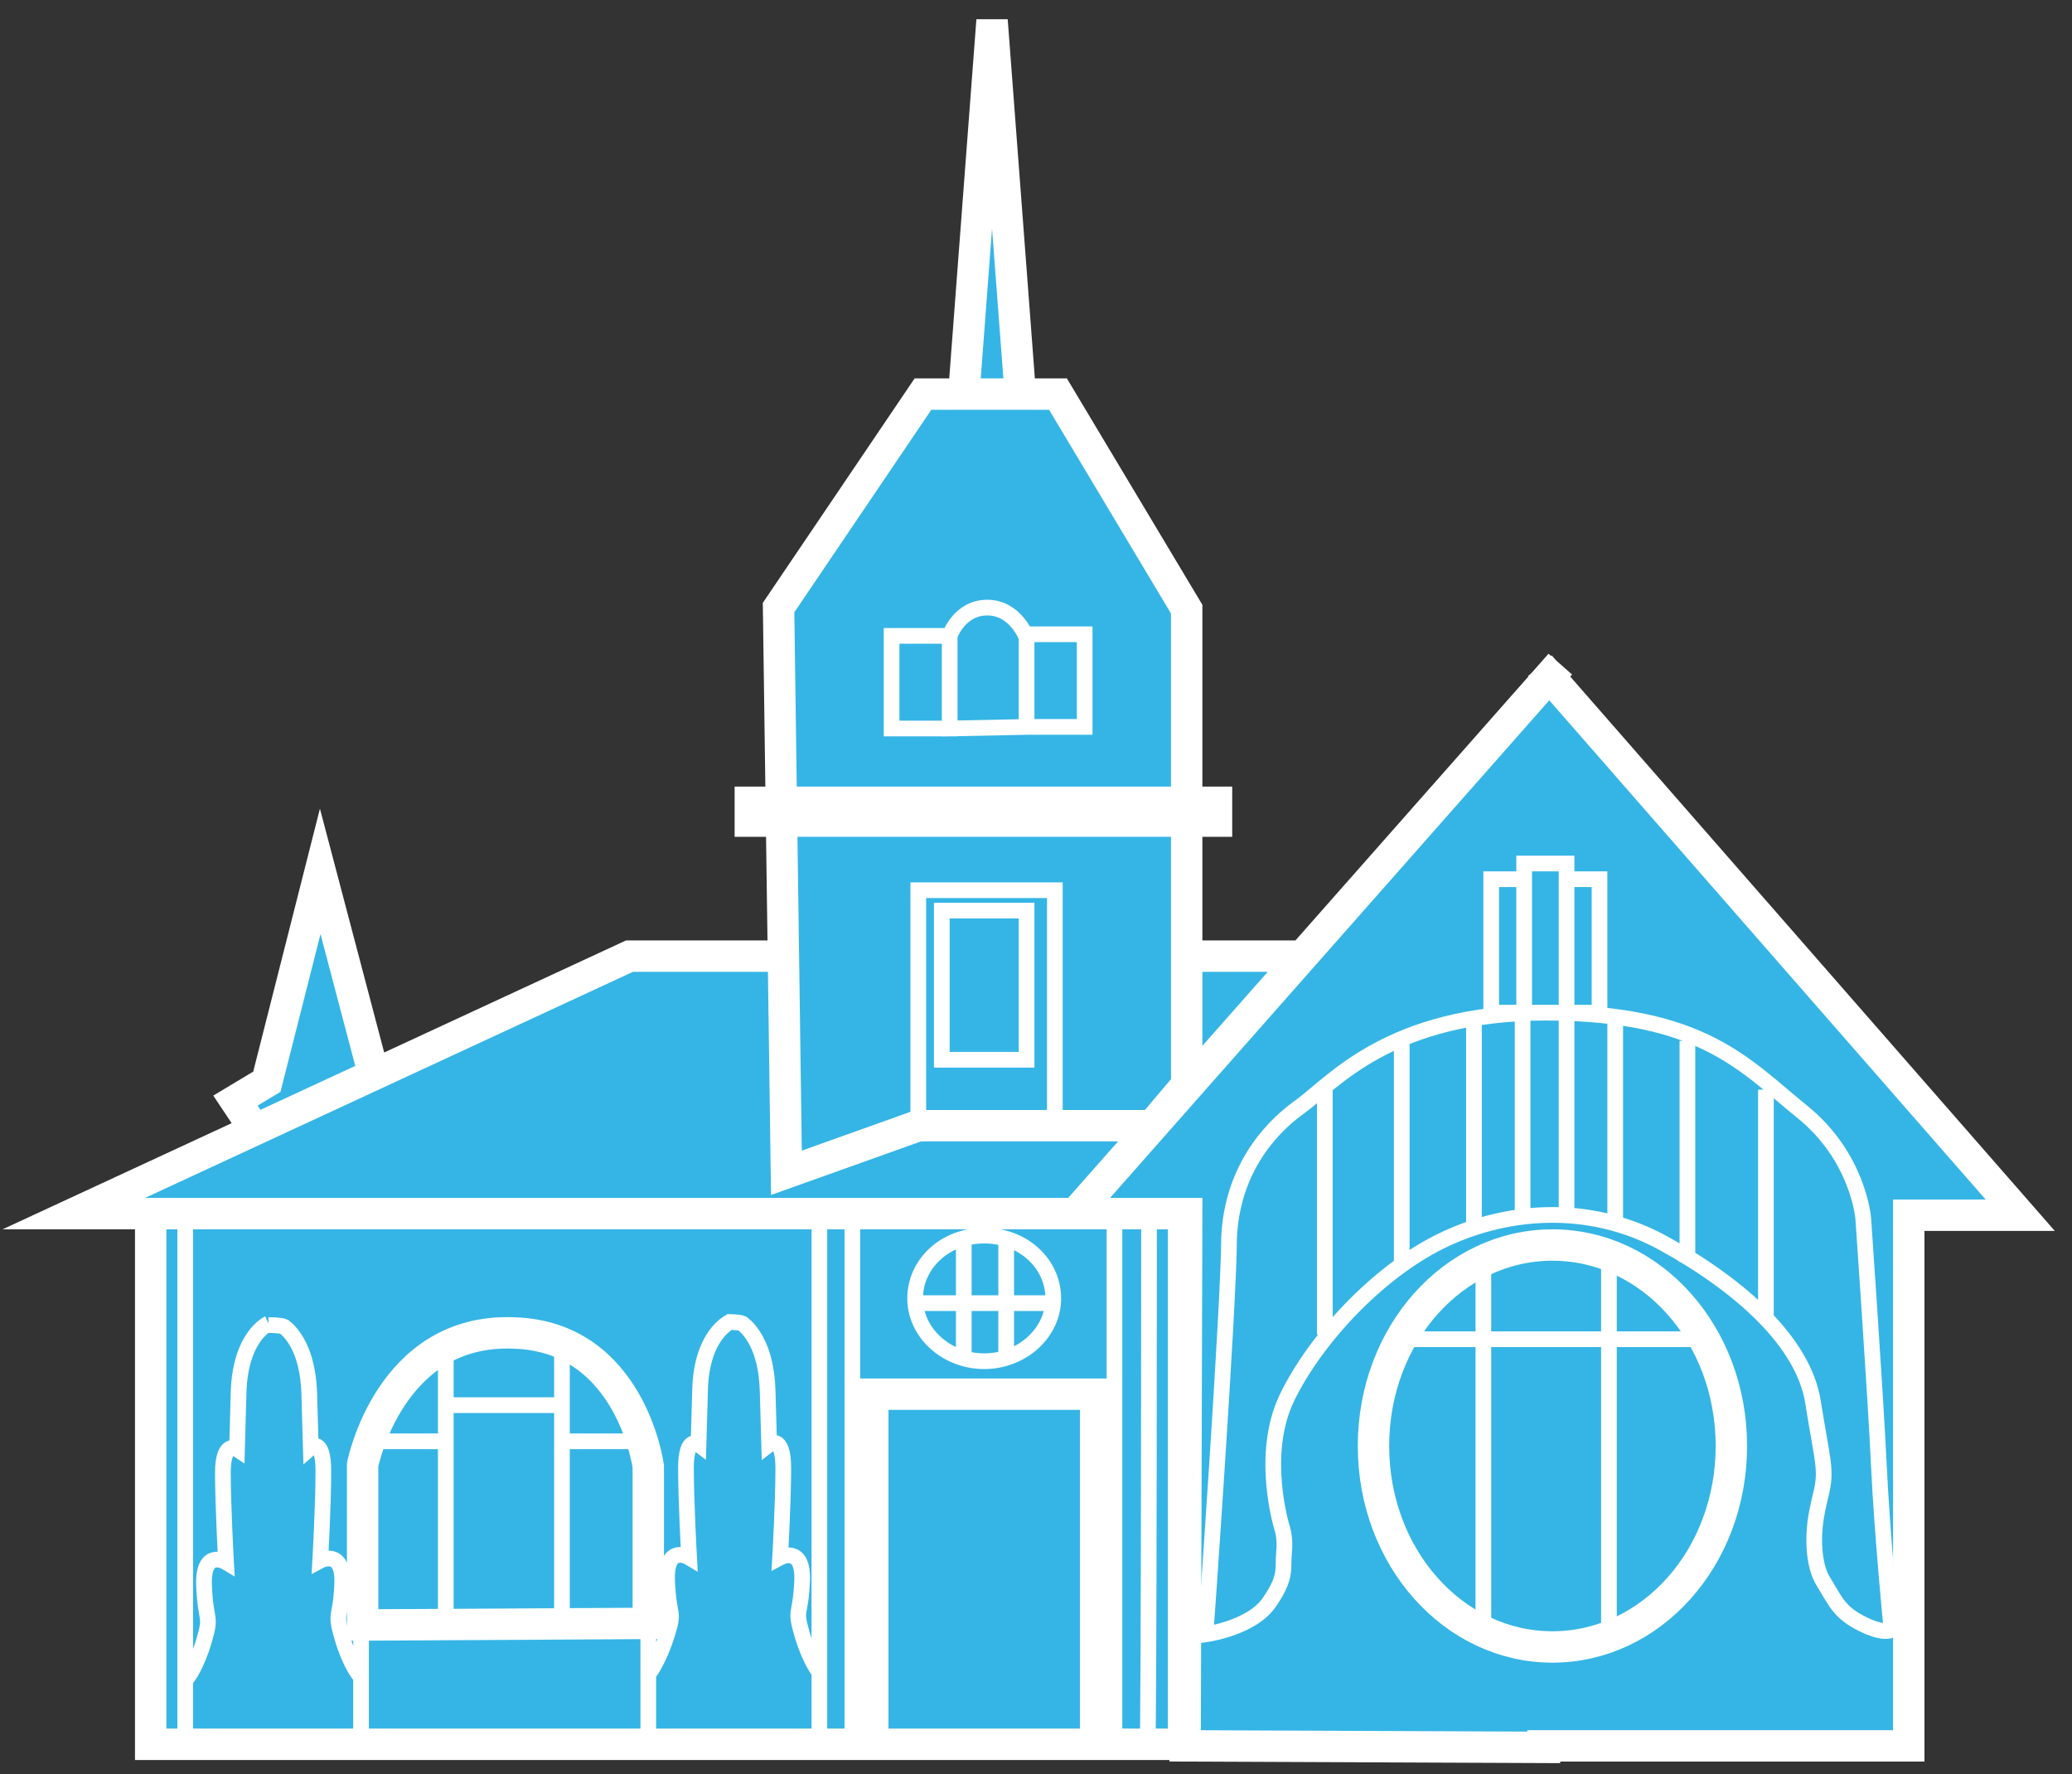 <svg xmlns="http://www.w3.org/2000/svg" xmlns:xlink="http://www.w3.org/1999/xlink" version="1.1" id="Layer_1" x="0px" y="0px" viewBox="0 0 132 113" style="enable-background:new 0 0 132 113;" xml:space="preserve">
<rect x="0" y="0" width="132" height="113" fill="#333333" stroke="none"/>
<style type="text/css">
	.st0{fill:#35b5e5;}
	.st1{fill:none;stroke:#ffffff;stroke-miterlimit:10;}
	.st2{fill:none;stroke:#ffffff;stroke-width:2;stroke-miterlimit:10;}
</style>
<g id="Слой_5">
	<polyline class="st0" points="63.2,4.2 61.4,25.1 58.8,25 49.6,38.6 49.5,51.5 47.8,51.2 47.8,52.3 49.5,52.5 49.7,60.9 40.1,60.9    23.8,68.4 20,57.3 17.1,68.9 15.1,70.1 16.3,71.9 6,77.2 9.5,78 9.6,111.1 121.6,111.2 121.6,77.4 128.2,77.3 128.2,77.3    128.2,77.3 128.2,77.3 98.7,43.5 83.2,61.5 75.7,61.7 75.7,52.5 77.4,52.3 77.4,51.2 75.5,51.2 75.6,38.8 67.4,25.1 65,25.1    63.2,4.2  "/>
</g>
<g id="Слой_1">
	<path class="st1" d="M58.5,56.7h8.7v14.6h-8.7C58.5,71.3,58.5,56.7,58.5,56.7z M65.4,58H60v9.5h5.4V58z M65.4,46.3h3.7v-5.9h-3.7   V46.3z M65.4,46.3l0-5.7c0,0-0.7-1.9-2.5-1.9c-1.8,0-2.4,1.8-2.4,1.8v5.9L65.4,46.3z M62.7,86.7c2.4,0,4.4-1.8,4.4-4   c0-2.2-1.9-4-4.4-4s-4.4,1.8-4.4,4C58.3,84.9,60.3,86.7,62.7,86.7z M99.8,64.5h2.1V56h-2.1V64.5z M97.1,64.5h2.7V55h-2.7V64.5z    M56.8,46.4h3.7v-5.9h-3.7V46.4z M95,64.5h2.1V56H95V64.5z M76.8,104.1c0,0,3-0.4,4.1-2.1c1.1-1.6,0.8-2.1,0.9-3.1   c0.1-0.9-0.1-1.5-0.1-1.5s-1.5-4.7,0.3-8.4s5.7-7.9,9.7-9.9c4-2,9.4-2.6,14.3,0.1s8.9,6.3,9.5,10.1s0.9,4.3,0.5,5.9   c-0.4,1.6-0.4,2.3-0.4,2.3s-0.2,2.1,0.6,3.3c0.8,1.3,1,2,2.8,2.8c1.2,0.5,1.5,0.2,1.5,0.2s-0.6-6.1-0.8-10.4   c-0.2-4.3-1-15.8-1-15.8s-0.3-3.9-3.9-6.8s-6.3-6.3-16.3-6.3s-13.6,4.5-15.7,6s-4.3,4.2-4.5,8.3C78.3,83,76.8,104.1,76.8,104.1z    M112.5,83.8V69.4 M107.5,66.3v14.1 M102.9,77.9V65 M99.8,64.5v12.7 M84.4,85V69.4 M89.3,66.4v14.1 M93.9,78V65.1 M97,77.3V64.6    M94.5,104.1V80.4 M102.5,104.1V80 M89.3,85.3h19.4 M58.3,83h8.5 M61.4,78.9v7.7 M64.1,78.9v7.3 M54.3,77.3h-2.1v33.9h2.1V77.3z    M73.2,77.3H71v33.9h2.1C73.2,111.2,73.2,77.3,73.2,77.3z M28.4,103.2V85.8 M35.8,85.6v17.7 M28.6,89.5h6.9 M23.1,91.8h5    M35.8,91.8h5 M23,111.1h18.3v-7.7H23V111.1z M11.9,77.2H9.6v33.9h2.2V77.2z M17.1,84.3c0,0-1.8,0.8-1.9,4.4   c-0.1,3.6-0.1,3.6-0.1,3.6s-0.9-0.6-0.9,1.5s0.2,5.7,0.2,5.7s-1.5-0.9-1.4,1.5c0.1,2.4,0.5,1.8,0,3.5c-0.5,1.7-1.1,2.4-1.1,2.4    M22.9,106.7c0,0-0.6-0.7-1.1-2.4s-0.1-1.1,0-3.4s-1.4-1.5-1.4-1.5s0.2-3.5,0.2-5.7s-0.8-1.5-0.8-1.5s0,0-0.1-3.5   c-0.1-2.7-1.1-3.8-1.6-4.2c-0.2-0.1-1-0.1-1-0.1 M46.5,84.2c0,0-1.8,0.8-1.9,4.3C44.5,92,44.5,92,44.5,92s-0.8-0.6-0.8,1.5   c0,2.1,0.2,5.7,0.2,5.7s-1.5-0.9-1.4,1.5s0.5,1.8,0,3.4s-1.1,2.4-1.1,2.4 M52.2,106.5c0,0-0.6-0.7-1.1-2.4c-0.5-1.7-0.1-1.1,0-3.4   s-1.4-1.5-1.4-1.5s0.2-3.5,0.2-5.7S49,92,49,92s0,0-0.1-3.5c-0.1-2.7-1.1-3.8-1.6-4.2c-0.2-0.1-1-0.1-1-0.1"/>
</g>
<g id="Слой_2">
	<path class="st2" d="M75.5,111.1H9.6V77.3h58.8h7V111.1z M98.9,104.9c6.3,0,11.4-5.7,11.4-12.8s-5.1-12.8-11.4-12.8   S87.5,85,87.5,92.1S92.6,104.9,98.9,104.9z M65,25.1L63.2,1.3l-1.8,23.8H65z M55.6,111.1h14.2V88.8H55.6V111.1z M47.8,52.3h29.7   v-1.2H47.8V52.3z M41.3,103.4l0-10c0,0-1.1-8.3-8.6-8.5c-7.9-0.3-9.6,8.4-9.6,8.4l0,10.2L41.3,103.4z M99.4,42.3l-30.9,35l7.1,0   l-0.1,33.9l23.9,0.1 M97.3,111.2h24.3V77.4l7.1,0l-30.6-35 M23.8,68.4l-3.4-12.9l-3.4,13.4l-2,1.2l1.2,1.8 M49.7,60.9h-9.6   L4.7,77.3h63.7 M75.6,69.1V38.8l-8.2-13.7l-8.6,0l-9.2,13.6l0.5,36l8.4-3l14.9,0L75.6,69.1z M75.5,60.9h7.1"/>
</g>
</svg>